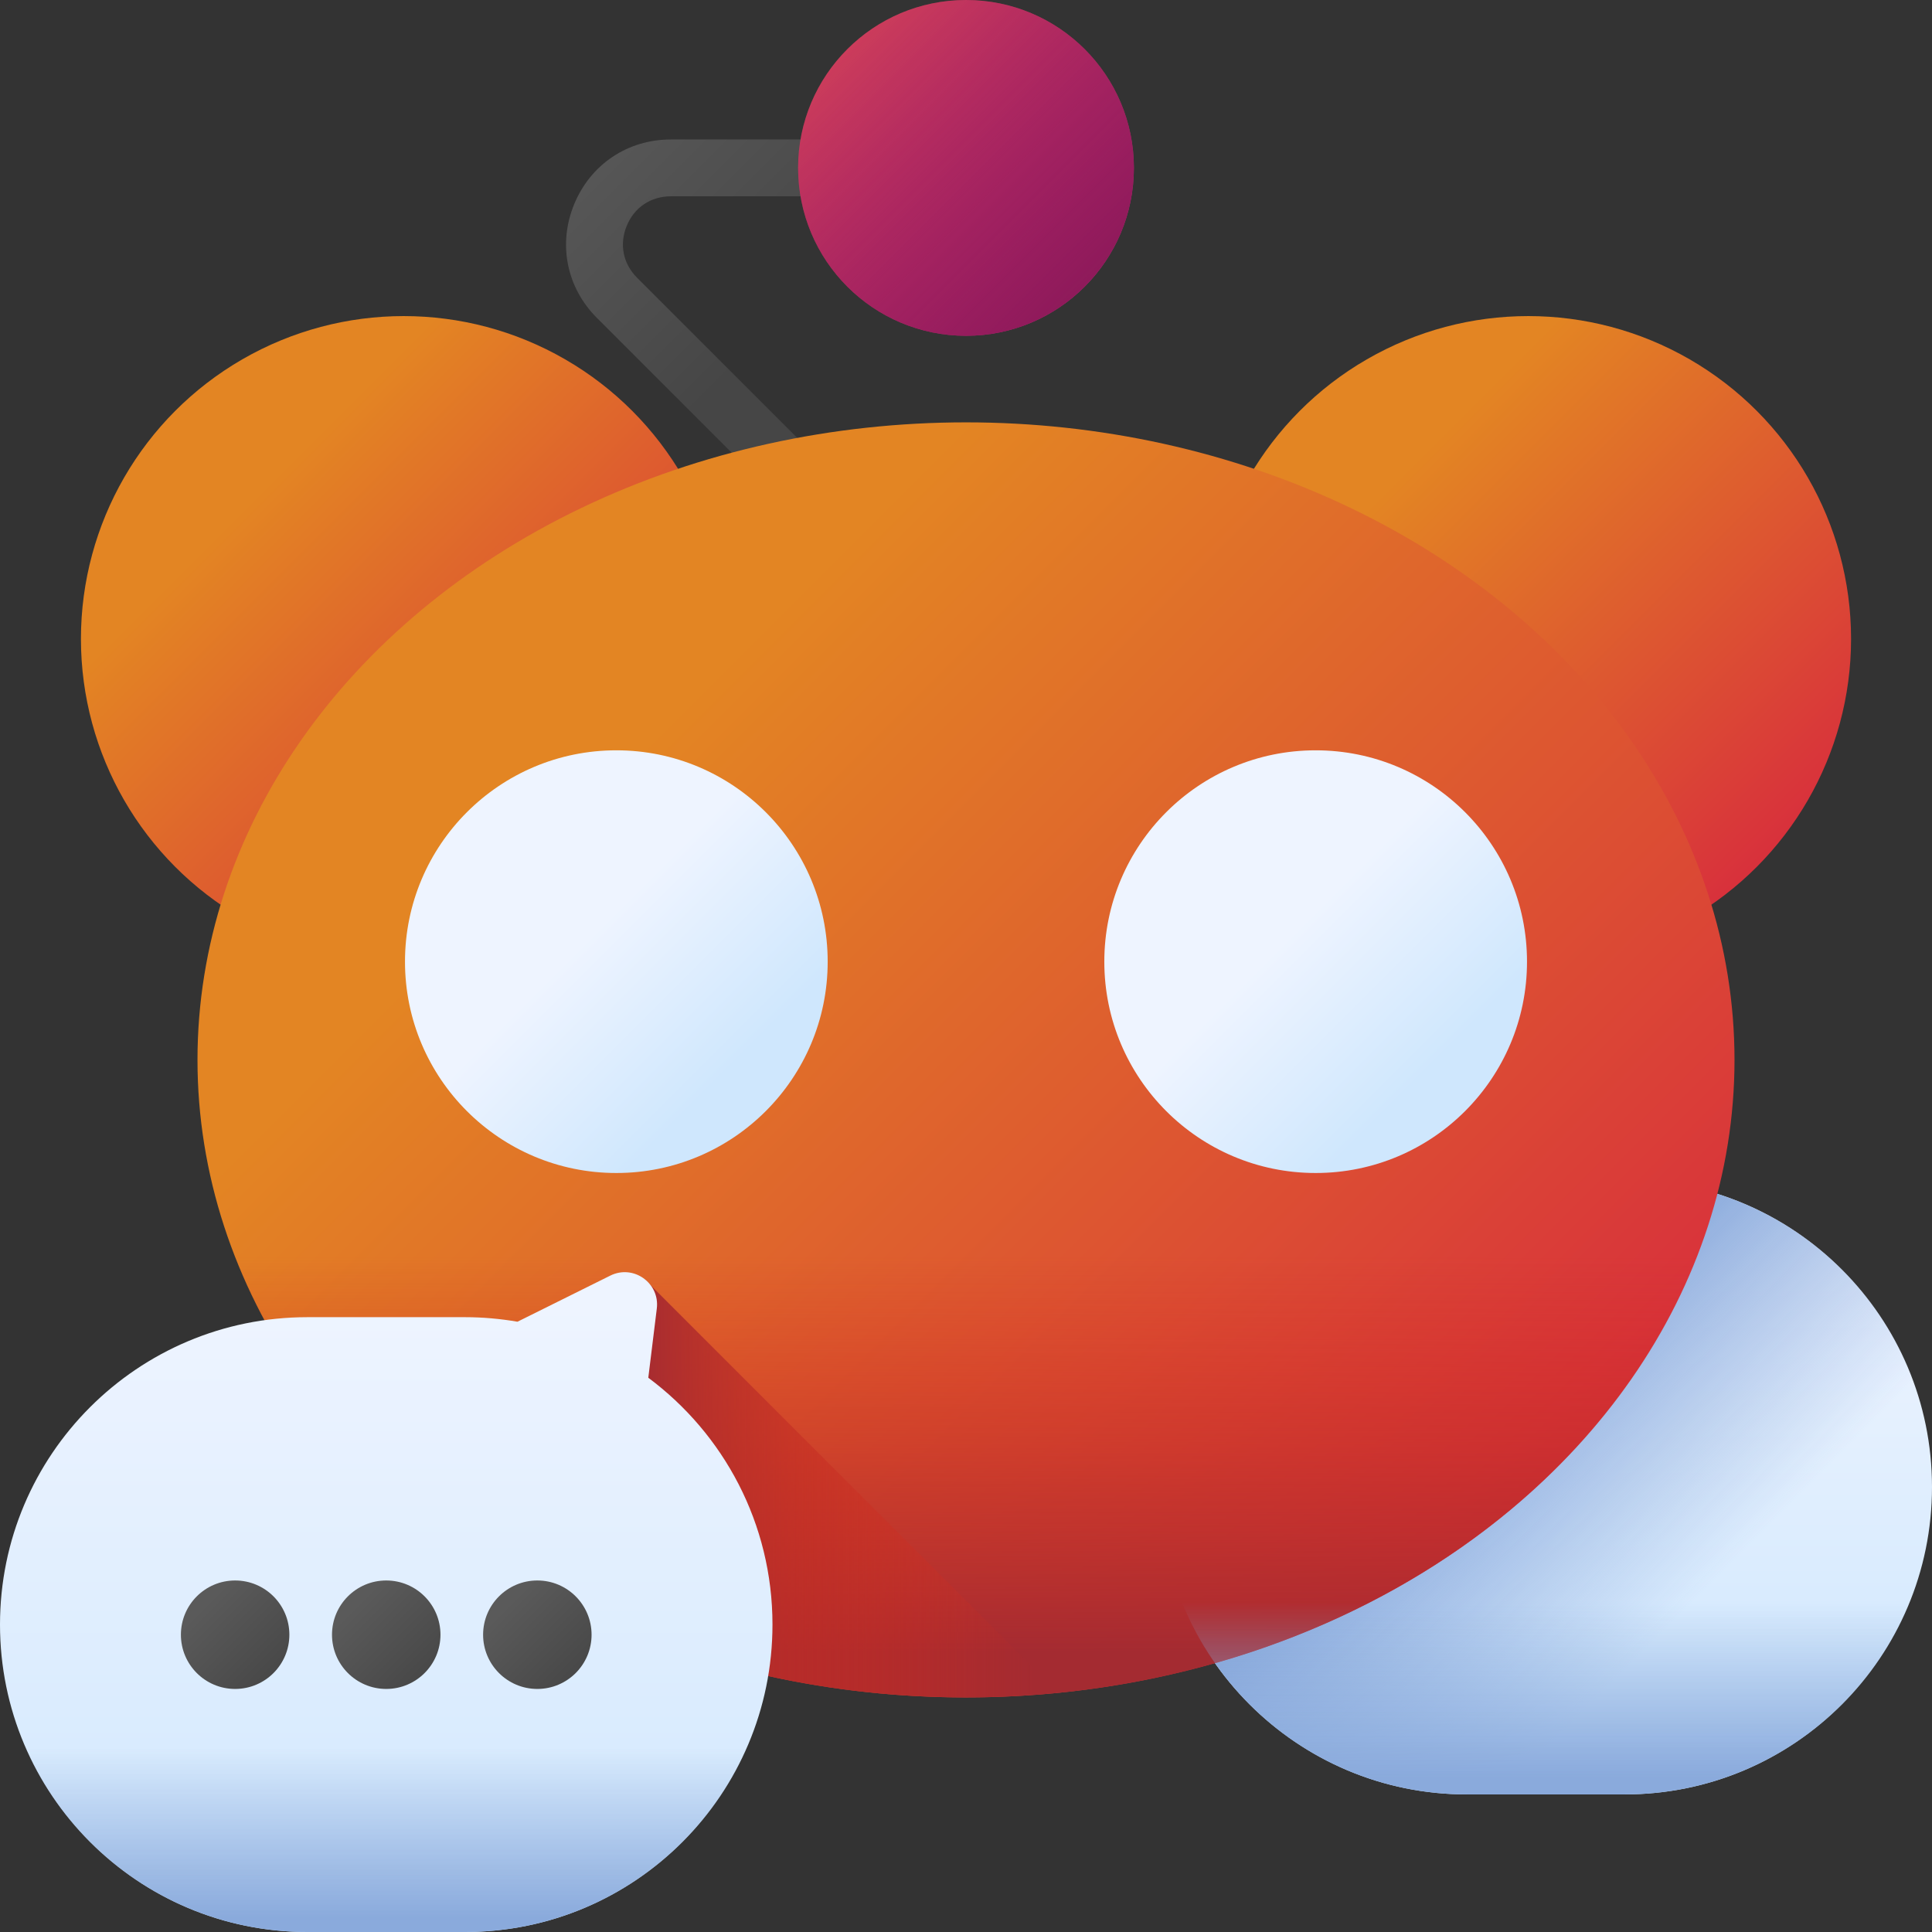 <svg id="Capa_1" enable-background="new 0 0 510 510" height="512" viewBox="0 0 510 510" width="512" xmlns="http://www.w3.org/2000/svg" xmlns:xlink="http://www.w3.org/1999/xlink"><rect x="0" y="0" width="510" height="510" fill="#333333" stroke="none"/><linearGradient id="lg1"><stop offset="0" stop-color="#5a5a5a"/><stop offset="1" stop-color="#464646"/></linearGradient><linearGradient id="SVGID_1_" gradientUnits="userSpaceOnUse" x1="164.025" x2="219.134" xlink:href="#lg1" y1="17.976" y2="73.084"/><linearGradient id="lg2"><stop offset="0" stop-color="#eef4ff"/><stop offset="1" stop-color="#cfe7fd"/></linearGradient><linearGradient id="SVGID_2_" gradientUnits="userSpaceOnUse" x1="408.043" x2="408.043" xlink:href="#lg2" y1="336" y2="461.036"/><linearGradient id="lg3"><stop offset="0" stop-color="#8aaadc" stop-opacity="0"/><stop offset="1" stop-color="#8aaadc"/></linearGradient><linearGradient id="SVGID_3_" gradientUnits="userSpaceOnUse" x1="442.755" x2="388.862" xlink:href="#lg3" y1="427.245" y2="373.352"/><linearGradient id="lg4"><stop offset="0" stop-color="#e38523"/><stop offset=".73" stop-color="#db4735"/><stop offset="1" stop-color="#d82f3c"/></linearGradient><linearGradient id="SVGID_4_" gradientUnits="userSpaceOnUse" x1="68.029" x2="168.489" xlink:href="#lg4" y1="130.102" y2="230.562"/><linearGradient id="SVGID_5_" gradientUnits="userSpaceOnUse" x1="364.883" x2="465.343" xlink:href="#lg4" y1="130.102" y2="230.562"/><linearGradient id="SVGID_6_" gradientUnits="userSpaceOnUse" x1="170.686" x2="390.438" xlink:href="#lg4" y1="195.472" y2="415.224"/><linearGradient id="SVGID_7_" gradientUnits="userSpaceOnUse" x1="255" x2="255" y1="331" y2="436.005"><stop offset="0" stop-color="#d52c1c" stop-opacity="0"/><stop offset=".337" stop-color="#c82c21" stop-opacity=".337"/><stop offset=".956" stop-color="#a72b30" stop-opacity=".956"/><stop offset="1" stop-color="#a42b31"/></linearGradient><linearGradient id="SVGID_8_" gradientUnits="userSpaceOnUse" x1="155.831" x2="191.822" xlink:href="#lg2" y1="246.987" y2="282.979"/><linearGradient id="SVGID_9_" gradientUnits="userSpaceOnUse" x1="340.436" x2="376.427" xlink:href="#lg2" y1="246.987" y2="282.979"/><linearGradient id="SVGID_10_" gradientUnits="userSpaceOnUse" x1="210.081" x2="292.882" y1="-.599" y2="82.202"><stop offset="0" stop-color="#dc4955"/><stop offset="1" stop-color="#c4237c"/></linearGradient><linearGradient id="SVGID_11_" gradientUnits="userSpaceOnUse" x1="210.081" x2="292.882" y1="-.599" y2="82.202"><stop offset="0" stop-color="#8a1958" stop-opacity="0"/><stop offset="1" stop-color="#8a1958"/></linearGradient><linearGradient id="SVGID_12_" gradientUnits="userSpaceOnUse" x1="273" x2="167.981" y1="392.827" y2="392.827"><stop offset="0" stop-color="#d52c1c" stop-opacity="0"/><stop offset=".28" stop-color="#d12c1e" stop-opacity=".28"/><stop offset=".574" stop-color="#c42c23" stop-opacity=".574"/><stop offset=".872" stop-color="#af2b2c" stop-opacity=".872"/><stop offset="1" stop-color="#a42b31"/></linearGradient><linearGradient id="SVGID_13_" gradientUnits="userSpaceOnUse" x1="101.957" x2="101.957" xlink:href="#lg2" y1="344.705" y2="517.203"/><linearGradient id="SVGID_14_" gradientUnits="userSpaceOnUse" x1="101.957" x2="101.957" xlink:href="#lg3" y1="461.298" y2="506.398"/><linearGradient id="SVGID_15_" gradientUnits="userSpaceOnUse" x1="54.158" x2="74.48" xlink:href="#lg1" y1="423.61" y2="443.933"/><linearGradient id="SVGID_16_" gradientUnits="userSpaceOnUse" x1="94.045" x2="114.367" xlink:href="#lg1" y1="423.61" y2="443.933"/><linearGradient id="SVGID_17_" gradientUnits="userSpaceOnUse" x1="133.931" x2="154.254" xlink:href="#lg1" y1="423.61" y2="443.933"/><linearGradient id="SVGID_18_" gradientUnits="userSpaceOnUse" x1="408.043" x2="408.043" xlink:href="#lg3" y1="423" y2="469.011"/><g><path d="m246.459 172.814-88.886-88.885c-8.042-8.042-10.334-19.566-5.982-30.073 4.353-10.508 14.122-17.036 25.495-17.036h78.187v15h-78.187c-5.27 0-9.62 2.907-11.637 7.776s-.996 10 2.73 13.727l88.886 88.885z" fill="url(#SVGID_1_)"/><path d="m387.236 473.683h41.615c44.818 0 81.149-36.332 81.149-81.149 0-44.817-36.332-81.149-81.149-81.149h-41.615c-4.719 0-9.337.426-13.835 1.199l-24.506-12.173c-6.092-3.026-13.105 1.938-12.275 8.69l2.247 18.274c-19.891 14.79-32.781 38.467-32.781 65.159 0 44.817 36.332 81.149 81.15 81.149z" fill="url(#SVGID_2_)"/><path d="m387.236 473.683h41.615c44.818 0 81.149-36.332 81.149-81.149 0-44.817-36.332-81.149-81.149-81.149h-41.615c-4.719 0-9.337.426-13.835 1.199l-24.506-12.173c-6.092-3.026-13.105 1.938-12.275 8.69l2.247 18.274c-19.891 14.79-32.781 38.467-32.781 65.159 0 44.817 36.332 81.149 81.15 81.149z" fill="url(#SVGID_3_)"/><g><circle cx="106.573" cy="168.646" fill="url(#SVGID_4_)" r="85.208"/><circle cx="403.427" cy="168.646" fill="url(#SVGID_5_)" r="85.208"/><ellipse cx="255" cy="279.785" fill="url(#SVGID_6_)" rx="202.868" ry="168.293"/><path d="m55.317 309.644c16.986 78.702 99.925 138.435 199.683 138.435s182.697-59.732 199.683-138.435z" fill="url(#SVGID_7_)"/><g><circle cx="162.698" cy="253.854" fill="url(#SVGID_8_)" r="55.79"/><circle cx="347.302" cy="253.854" fill="url(#SVGID_9_)" r="55.79"/></g></g><g><circle cx="255" cy="44.32" fill="url(#SVGID_10_)" r="44.32"/></g><circle cx="255" cy="44.32" fill="url(#SVGID_11_)" r="44.32"/><path d="m255 448.079c8.244 0 16.369-.419 24.355-1.211l-109.291-109.292v95.075c25.839 9.897 54.607 15.428 84.936 15.428z" fill="url(#SVGID_12_)"/><g><path d="m122.764 510h-41.615c-44.817 0-81.149-36.332-81.149-81.149 0-44.817 36.332-81.149 81.149-81.149h41.615c4.719 0 9.337.426 13.835 1.199l24.506-12.173c6.092-3.026 13.105 1.938 12.275 8.69l-2.247 18.274c19.891 14.79 32.781 38.467 32.781 65.159 0 44.817-36.332 81.149-81.15 81.149z" fill="url(#SVGID_13_)"/><path d="m1.444 444.059c7.122 37.545 40.088 65.941 79.705 65.941h41.615c39.617 0 72.584-28.396 79.705-65.941z" fill="url(#SVGID_14_)"/><g><circle cx="62.07" cy="431.523" fill="url(#SVGID_15_)" r="14.316"/><circle cx="101.957" cy="431.523" fill="url(#SVGID_16_)" r="14.316"/><circle cx="141.844" cy="431.523" fill="url(#SVGID_17_)" r="14.316"/></g></g><path d="m306.174 396c1.818 43.208 37.407 77.683 81.062 77.683h41.615c43.655 0 79.244-34.475 81.062-77.683z" fill="url(#SVGID_18_)"/></g></svg>